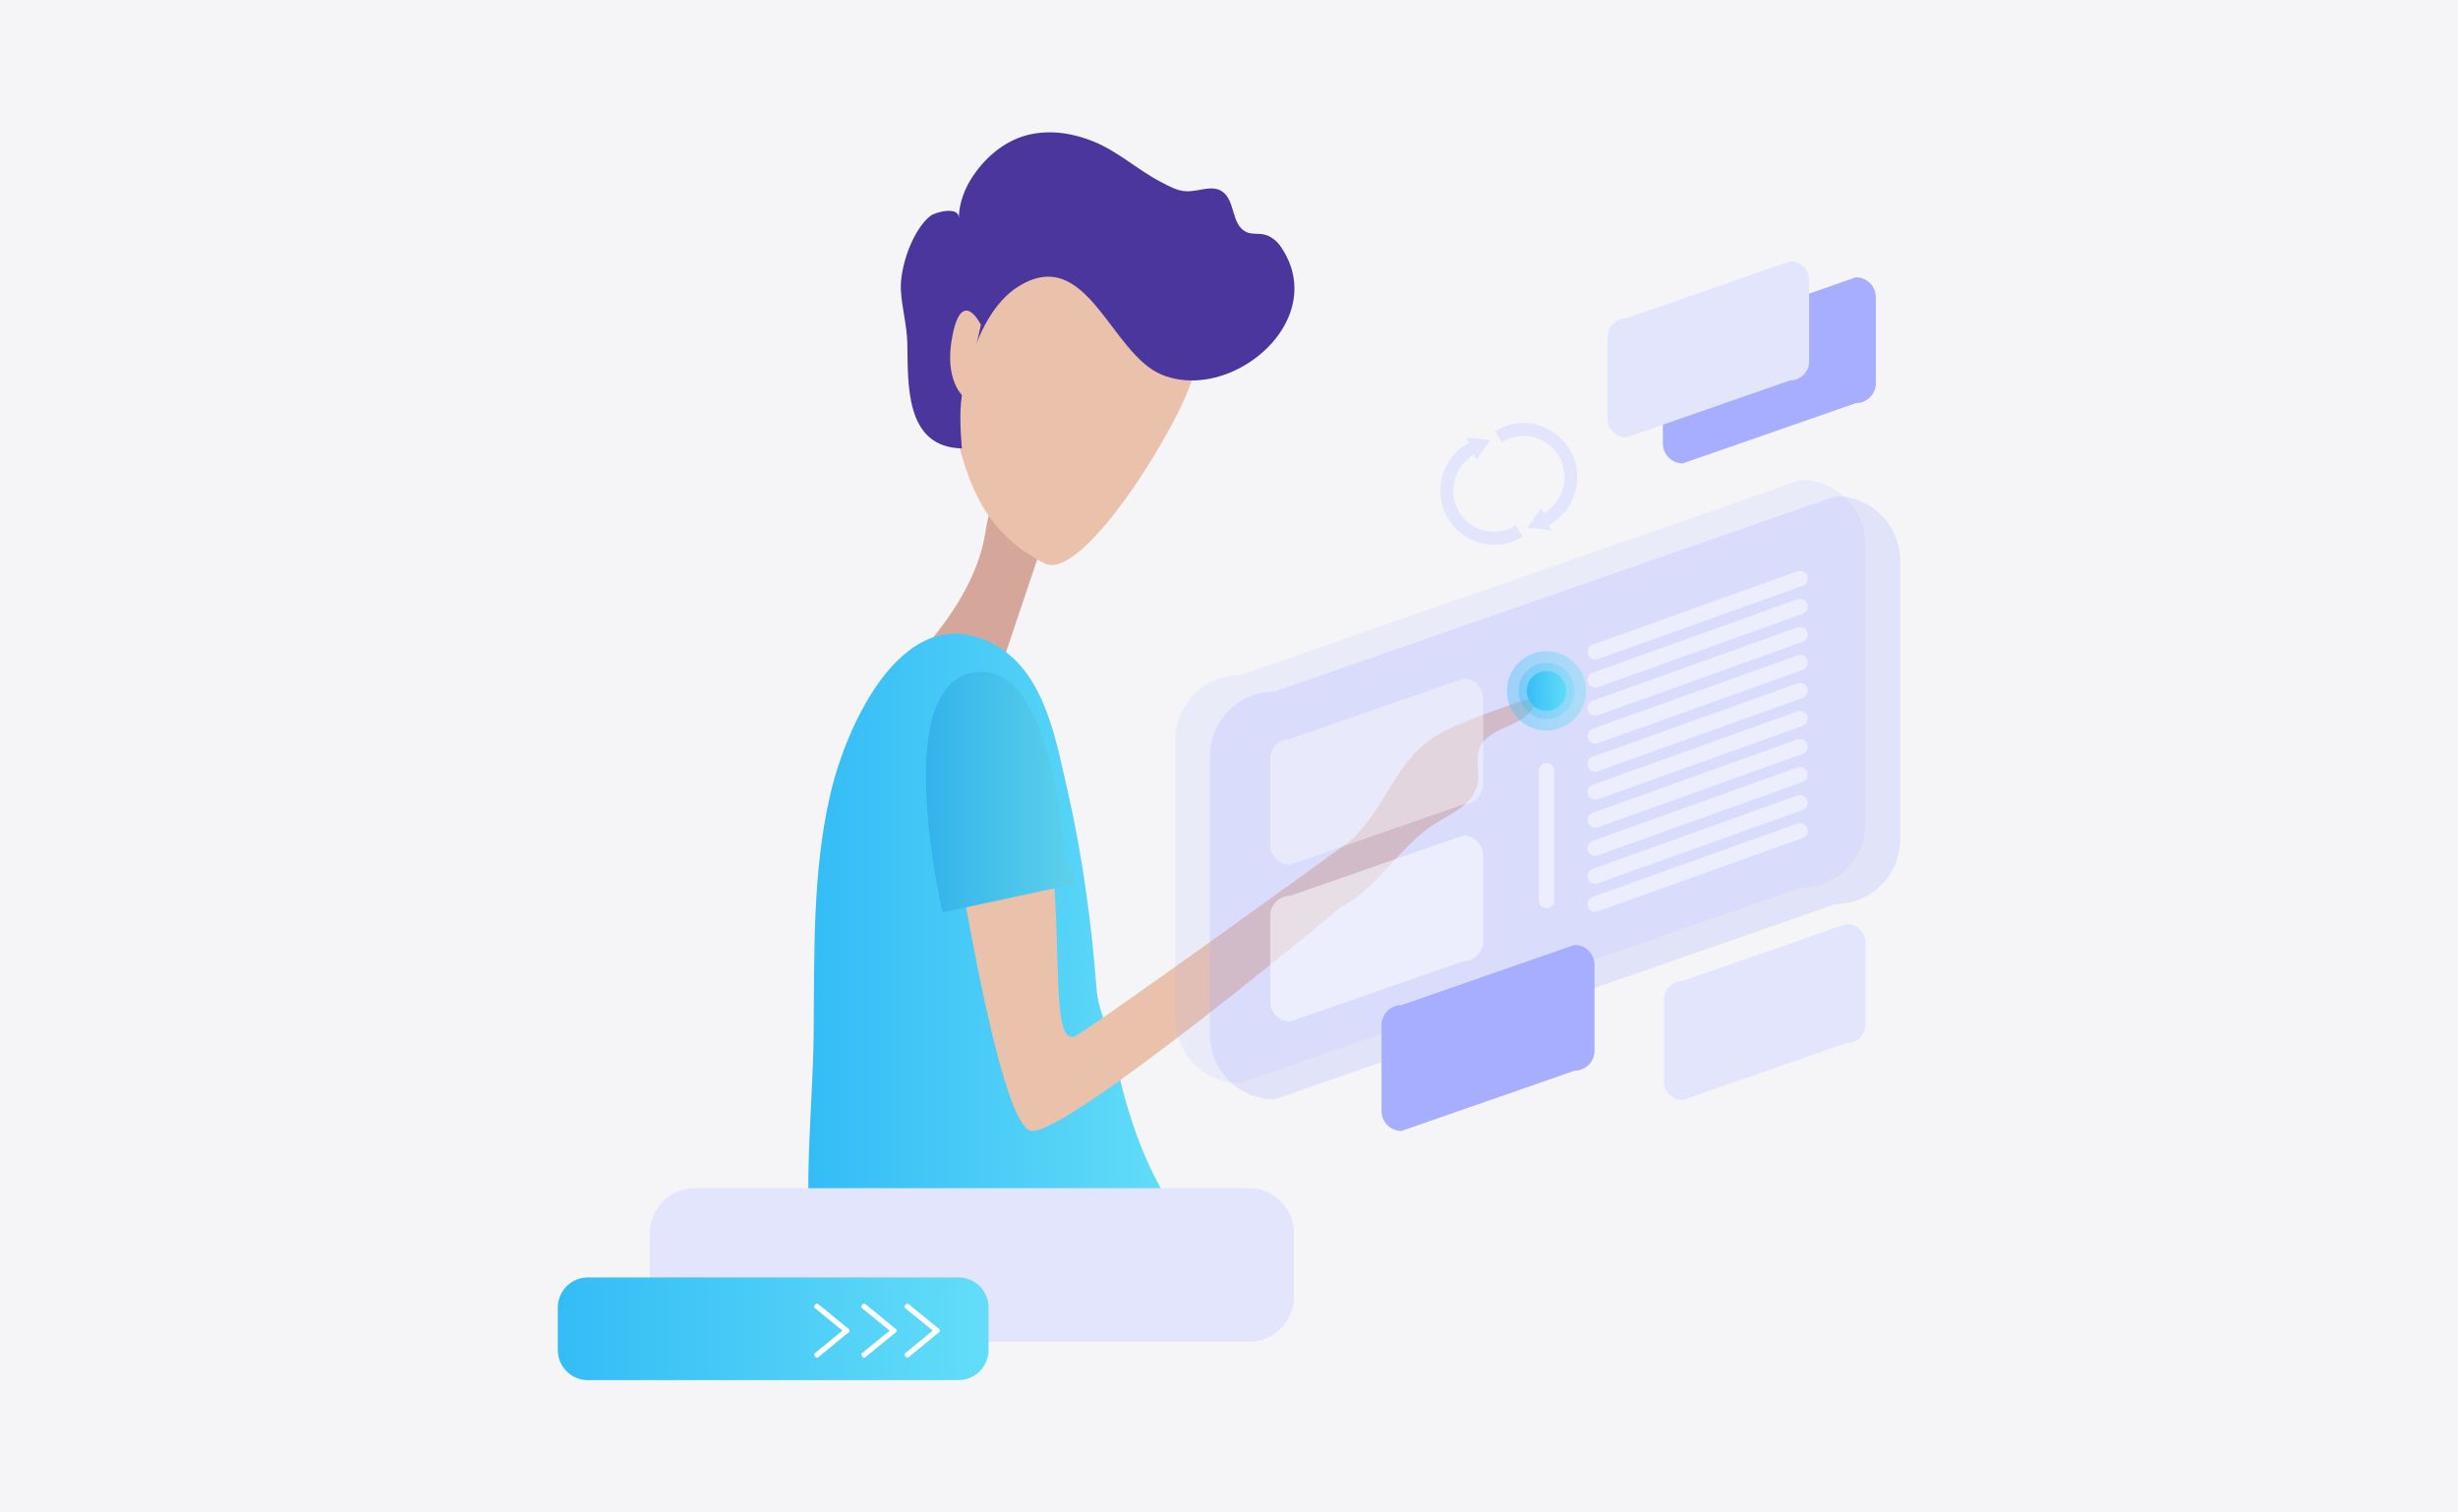 <svg width="260" height="160" viewBox="0 0 260 160" fill="none" xmlns="http://www.w3.org/2000/svg">
<path d="M0 0H260V160H0V0Z" fill="#F5F5F7"/>
<path d="M110.156 57.867L105.744 70.99L94.242 72.104C94.242 72.104 103.033 64.678 104.244 56.212C105.454 47.746 110.156 57.867 110.156 57.867Z" fill="#D4A79A"/>
<path d="M127.004 33.205C127.004 33.205 128.431 36.848 123.663 45.457C118.896 54.067 113.126 60.944 110.51 59.612C103.278 55.932 102.101 49.746 100.742 44.339C99.075 37.708 109.412 25.567 109.412 25.567L116.436 23.968L127.004 33.205Z" fill="#EAC2AB"/>
<path d="M136.441 33.173C137.242 30.981 137.114 28.519 135.519 26.15C135.057 25.464 134.385 24.923 133.603 24.785C133.015 24.68 132.375 24.802 131.833 24.546C130.206 23.783 130.703 21.2 129.262 20.243C128.186 19.53 126.756 20.287 125.472 20.234C124.502 20.193 123.632 19.685 122.771 19.236C120.347 17.972 118.306 16.063 115.756 15.004C113.603 14.11 111.212 13.711 108.898 14.232C106.482 14.777 104.396 16.436 102.923 18.616C102.043 19.92 101.445 21.478 101.421 23.059C101.44 21.76 98.91 22.452 98.424 22.832C96.525 24.316 95.164 28.31 95.292 30.691C95.393 32.576 95.927 34.371 95.972 36.267C96.07 40.416 95.625 47.322 101.743 47.434C101.581 45.322 101.435 43.17 101.879 41.074C102.673 37.341 104.326 32.407 107.759 30.285C115.01 25.808 117.45 37.454 122.934 39.657C128.04 41.713 134.624 38.138 136.441 33.173Z" fill="#4B369D"/>
<path d="M103.758 34.371C103.758 34.371 101.826 30.382 100.778 35.351C99.731 40.322 101.998 42.043 101.998 42.043L103.758 34.371Z" fill="#EAC2AB"/>
<path d="M115.997 104.657C115.473 97.848 114.535 90.646 112.965 83.83C111.752 78.561 110.612 71.346 105.45 68.344C95.782 62.719 89.56 76.605 87.853 83.914C85.906 92.24 86.153 101.011 86.064 109.509C85.983 117.13 84.916 125.528 85.948 133.019C86.131 134.34 86.612 135.696 87.643 136.538C90.264 138.679 92.967 135.841 95.172 134.578C97.236 133.397 99.421 133.592 101.612 132.798C103.537 132.101 104.485 130.655 106.096 129.532C110.322 126.583 114.871 131.327 119.452 130.438C129.407 128.506 121.806 131.232 117.8 111.148C117.392 109.102 116.183 107.082 115.997 104.657Z" fill="url(#paint0_linear_75_2619)"/>
<path d="M141.878 89.648C145.66 87.199 147.125 81.704 150.623 78.758C152.048 77.558 153.738 76.847 155.413 76.188C157.805 75.247 160.221 74.379 162.654 73.587C162.502 74.836 161.543 75.762 160.548 76.314C159.552 76.866 158.451 77.18 157.524 77.872C157.115 78.176 156.74 78.566 156.529 79.067C156.053 80.192 156.514 81.544 156.314 82.772C155.937 85.076 153.584 86.016 151.78 87.143C148.056 89.469 145.65 94.052 141.769 96.016C141.769 96.016 112.644 120.3 109.053 119.628C105.462 118.957 100.506 85.836 100.506 85.836C100.506 85.836 97.089 68.766 106.068 76.943C115.047 85.121 109.519 112.286 113.956 109.482C118.391 106.676 141.878 89.648 141.878 89.648Z" fill="#EAC2AB"/>
<path d="M112.533 90.465C112.533 90.465 111.502 69.425 102.811 71.162C94.121 72.899 99.701 96.517 99.701 96.517L113.882 93.468L112.533 90.465Z" fill="url(#paint1_linear_75_2619)"/>
<path d="M132.131 141.942H73.476C70.867 141.942 68.731 139.797 68.731 137.177V130.459C68.731 127.838 70.867 125.694 73.476 125.694H132.131C134.741 125.694 136.876 127.838 136.876 130.459V137.177C136.874 139.797 134.739 141.942 132.131 141.942Z" fill="#E3E5FC"/>
<path d="M101.396 146H62.173C60.427 146 59 144.566 59 142.814V138.323C59 136.57 60.428 135.137 62.173 135.137H101.396C103.142 135.137 104.568 136.572 104.568 138.323V142.814C104.568 144.567 103.14 146 101.396 146Z" fill="url(#paint2_linear_75_2619)"/>
<path d="M99.37 140.836L99.226 141.013C99.17 141.082 99.067 141.092 98.998 141.036L95.727 138.36C95.657 138.304 95.648 138.201 95.704 138.131L95.848 137.954C95.904 137.885 96.007 137.876 96.076 137.932L99.348 140.607C99.415 140.664 99.426 140.767 99.37 140.836Z" fill="white"/>
<path d="M99.37 140.696L99.226 140.519C99.17 140.45 99.067 140.44 98.998 140.496L95.726 143.172C95.657 143.228 95.648 143.331 95.704 143.4L95.848 143.577C95.904 143.647 96.007 143.656 96.076 143.6L99.348 140.925C99.415 140.867 99.426 140.764 99.37 140.696Z" fill="white"/>
<path d="M94.8 140.836L94.656 141.013C94.6 141.082 94.497 141.092 94.428 141.036L91.156 138.36C91.088 138.304 91.078 138.201 91.134 138.131L91.278 137.954C91.334 137.885 91.437 137.876 91.506 137.932L94.778 140.607C94.847 140.664 94.856 140.767 94.8 140.836Z" fill="white"/>
<path d="M94.8 140.696L94.656 140.519C94.6 140.45 94.498 140.44 94.429 140.496L91.157 143.172C91.088 143.228 91.078 143.331 91.134 143.4L91.278 143.577C91.335 143.647 91.437 143.656 91.506 143.6L94.778 140.925C94.847 140.867 94.857 140.764 94.8 140.696Z" fill="white"/>
<path d="M89.816 140.836L89.671 141.013C89.615 141.082 89.513 141.092 89.444 141.036L86.172 138.36C86.103 138.304 86.093 138.201 86.149 138.131L86.294 137.954C86.35 137.885 86.452 137.876 86.521 137.932L89.793 140.607C89.862 140.664 89.872 140.767 89.816 140.836Z" fill="white"/>
<path d="M89.815 140.696L89.671 140.519C89.615 140.45 89.512 140.44 89.443 140.496L86.171 143.172C86.102 143.228 86.093 143.331 86.149 143.4L86.293 143.577C86.349 143.647 86.452 143.656 86.521 143.6L89.793 140.925C89.862 140.867 89.871 140.764 89.815 140.696Z" fill="white"/>
<path opacity="0.26" d="M194.179 95.635L134.803 116.306C131.036 116.306 127.982 113.239 127.982 109.456V80.016C127.982 76.233 131.036 73.167 134.803 73.167L194.179 52.495C197.946 52.495 201 55.562 201 59.345V88.785C201 92.568 197.946 95.635 194.179 95.635Z" fill="#A7ADFF"/>
<path opacity="0.13" d="M190.514 93.897L131.138 114.569C127.371 114.569 124.317 111.502 124.317 107.719V78.281C124.317 74.498 127.371 71.431 131.138 71.431L190.514 50.76C194.281 50.76 197.335 53.827 197.335 57.61V87.048C197.335 90.831 194.281 93.897 190.514 93.897Z" fill="#A7ADFF"/>
<path opacity="0.39" d="M154.785 85.097L136.465 91.475C135.303 91.475 134.36 90.528 134.36 89.361V80.277C134.36 79.11 135.303 78.163 136.465 78.163L154.785 71.785C155.948 71.785 156.89 72.732 156.89 73.899V82.983C156.89 84.15 155.948 85.097 154.785 85.097Z" fill="white"/>
<path d="M196.317 42.645L177.997 49.023C176.835 49.023 175.892 48.076 175.892 46.909V37.825C175.892 36.658 176.835 35.712 177.997 35.712L196.317 29.334C197.48 29.334 198.422 30.28 198.422 31.447V40.531C198.422 41.698 197.48 42.645 196.317 42.645Z" fill="#A7ADFF"/>
<path d="M189.373 40.235L172.027 46.273C170.926 46.273 170.035 45.377 170.035 44.273V35.673C170.035 34.567 170.927 33.672 172.027 33.672L189.373 27.634C190.474 27.634 191.365 28.53 191.365 29.635V38.234C191.365 39.34 190.473 40.235 189.373 40.235Z" fill="#E3E5FC"/>
<path d="M195.343 110.335L177.997 116.373C176.896 116.373 176.005 115.477 176.005 114.372V105.773C176.005 104.667 176.898 103.772 177.997 103.772L195.343 97.734C196.444 97.734 197.336 98.63 197.336 99.735V108.334C197.336 109.44 196.444 110.335 195.343 110.335Z" fill="#E3E5FC"/>
<path d="M166.559 113.265L148.239 119.643C147.076 119.643 146.134 118.696 146.134 117.529V108.447C146.134 107.28 147.076 106.333 148.239 106.333L166.559 99.955C167.721 99.955 168.664 100.902 168.664 102.069V111.153C168.664 112.318 167.721 113.265 166.559 113.265Z" fill="#A7ADFF"/>
<path opacity="0.51" d="M154.785 101.697L136.465 108.075C135.303 108.075 134.36 107.128 134.36 105.961V96.877C134.36 95.71 135.303 94.764 136.465 94.764L154.785 88.386C155.948 88.386 156.89 89.332 156.89 90.499V99.583C156.89 100.75 155.948 101.697 154.785 101.697Z" fill="white"/>
<path opacity="0.51" d="M163.586 96.061C163.138 96.061 162.771 95.692 162.771 95.243V81.531C162.771 81.082 163.138 80.713 163.586 80.713C164.033 80.713 164.4 81.082 164.4 81.531V95.243C164.4 95.692 164.034 96.061 163.586 96.061Z" fill="white"/>
<path opacity="0.51" d="M167.967 69.242C167.816 68.819 168.039 68.349 168.461 68.197L190.128 60.433C190.55 60.282 191.018 60.506 191.169 60.929C191.319 61.352 191.096 61.823 190.675 61.974L169.007 69.738C168.586 69.889 168.117 69.665 167.967 69.242Z" fill="white"/>
<path opacity="0.51" d="M167.966 72.207C167.815 71.784 168.038 71.314 168.46 71.162L190.127 63.398C190.549 63.247 191.017 63.471 191.168 63.894C191.318 64.318 191.096 64.788 190.674 64.939L169.006 72.703C168.585 72.853 168.117 72.631 167.966 72.207Z" fill="white"/>
<path opacity="0.51" d="M167.966 75.171C167.815 74.748 168.038 74.278 168.46 74.126L190.127 66.362C190.549 66.211 191.017 66.435 191.168 66.858C191.318 67.281 191.096 67.751 190.674 67.903L169.006 75.667C168.585 75.818 168.117 75.594 167.966 75.171Z" fill="white"/>
<path opacity="0.51" d="M167.966 78.136C167.815 77.713 168.038 77.243 168.46 77.091L190.127 69.327C190.549 69.176 191.017 69.4 191.168 69.823C191.318 70.247 191.096 70.717 190.674 70.868L169.006 78.632C168.585 78.782 168.117 78.559 167.966 78.136Z" fill="white"/>
<path opacity="0.51" d="M167.966 81.1C167.815 80.676 168.038 80.206 168.46 80.055L190.127 72.291C190.549 72.14 191.017 72.363 191.168 72.787C191.318 73.21 191.096 73.68 190.674 73.832L169.006 81.596C168.585 81.747 168.117 81.523 167.966 81.1Z" fill="white"/>
<path opacity="0.51" d="M167.966 84.063C167.815 83.64 168.038 83.17 168.46 83.019L190.127 75.255C190.549 75.103 191.017 75.327 191.168 75.75C191.318 76.174 191.096 76.644 190.674 76.795L169.006 84.559C168.585 84.71 168.117 84.487 167.966 84.063Z" fill="white"/>
<path opacity="0.51" d="M167.966 87.029C167.815 86.605 168.038 86.135 168.46 85.984L190.127 78.22C190.549 78.069 191.017 78.292 191.168 78.716C191.318 79.139 191.096 79.609 190.674 79.76L169.006 87.524C168.585 87.674 168.117 87.452 167.966 87.029Z" fill="white"/>
<path opacity="0.51" d="M167.966 89.992C167.815 89.569 168.038 89.099 168.46 88.948L190.127 81.184C190.549 81.032 191.017 81.256 191.168 81.679C191.318 82.103 191.096 82.573 190.674 82.724L169.006 90.488C168.585 90.639 168.117 90.416 167.966 89.992Z" fill="white"/>
<path opacity="0.51" d="M167.966 92.957C167.815 92.534 168.038 92.064 168.46 91.913L190.127 84.149C190.549 83.997 191.017 84.221 191.168 84.644C191.318 85.068 191.096 85.538 190.674 85.689L169.006 93.453C168.585 93.603 168.117 93.381 167.966 92.957Z" fill="white"/>
<path opacity="0.51" d="M167.966 95.921C167.815 95.498 168.038 95.028 168.46 94.876L190.127 87.112C190.549 86.961 191.017 87.185 191.168 87.608C191.318 88.031 191.096 88.501 190.674 88.653L169.006 96.417C168.585 96.568 168.117 96.344 167.966 95.921Z" fill="white"/>
<path d="M158.132 45.607C158.334 45.482 158.546 45.369 158.76 45.269C161.622 43.951 165.017 45.216 166.332 48.09C167.645 50.963 166.385 54.373 163.523 55.691L162.953 54.442C165.128 53.439 166.085 50.847 165.088 48.663C164.089 46.478 161.508 45.517 159.333 46.518C159.169 46.594 159.007 46.681 158.853 46.776L158.132 45.607Z" fill="#E3E5FC"/>
<path d="M161.55 55.844L164.077 56.082L163.019 53.764L161.55 55.844Z" fill="#E3E5FC"/>
<path d="M161.066 56.774C160.864 56.9 160.652 57.013 160.437 57.112C157.576 58.431 154.179 57.165 152.866 54.292C151.553 51.419 152.813 48.009 155.674 46.691L156.245 47.94C154.07 48.943 153.113 51.534 154.11 53.719C155.108 55.903 157.689 56.864 159.865 55.863C160.028 55.788 160.19 55.7 160.344 55.606L161.066 56.774Z" fill="#E3E5FC"/>
<path d="M157.65 46.538L155.122 46.299L156.18 48.616L157.65 46.538Z" fill="#E3E5FC"/>
<path opacity="0.36" d="M163.585 77.284C165.895 77.284 167.767 75.404 167.767 73.085C167.767 70.765 165.895 68.885 163.585 68.885C161.275 68.885 159.402 70.765 159.402 73.085C159.402 75.404 161.275 77.284 163.585 77.284Z" fill="url(#paint3_linear_75_2619)"/>
<path d="M163.585 75.185C164.74 75.185 165.677 74.245 165.677 73.085C165.677 71.924 164.74 70.984 163.585 70.984C162.43 70.984 161.493 71.924 161.493 73.085C161.493 74.245 162.43 75.185 163.585 75.185Z" fill="url(#paint4_linear_75_2619)"/>
<path opacity="0.36" d="M163.585 76.055C165.219 76.055 166.543 74.725 166.543 73.085C166.543 71.444 165.219 70.115 163.585 70.115C161.952 70.115 160.628 71.444 160.628 73.085C160.628 74.725 161.952 76.055 163.585 76.055Z" fill="url(#paint5_linear_75_2619)"/>
<defs>
<linearGradient id="paint0_linear_75_2619" x1="85.501" y1="104.08" x2="124.365" y2="104.08" gradientUnits="userSpaceOnUse">
<stop stop-color="#34BCF6"/>
<stop offset="1" stop-color="#63DDF8"/>
</linearGradient>
<linearGradient id="paint1_linear_75_2619" x1="97.937" y1="84.479" x2="113.882" y2="84.479" gradientUnits="userSpaceOnUse">
<stop stop-color="#32B3EB"/>
<stop offset="1" stop-color="#5ED1EB"/>
</linearGradient>
<linearGradient id="paint2_linear_75_2619" x1="59" y1="140.863" x2="104.568" y2="140.863" gradientUnits="userSpaceOnUse">
<stop stop-color="#34BCF6"/>
<stop offset="1" stop-color="#63DDF8"/>
</linearGradient>
<linearGradient id="paint3_linear_75_2619" x1="159.402" y1="73.312" x2="167.767" y2="73.312" gradientUnits="userSpaceOnUse">
<stop stop-color="#34BCF6"/>
<stop offset="1" stop-color="#63DDF8"/>
</linearGradient>
<linearGradient id="paint4_linear_75_2619" x1="161.493" y1="73.199" x2="165.677" y2="73.199" gradientUnits="userSpaceOnUse">
<stop stop-color="#34BCF6"/>
<stop offset="1" stop-color="#63DDF8"/>
</linearGradient>
<linearGradient id="paint5_linear_75_2619" x1="160.628" y1="73.246" x2="166.543" y2="73.246" gradientUnits="userSpaceOnUse">
<stop stop-color="#34BCF6"/>
<stop offset="1" stop-color="#63DDF8"/>
</linearGradient>
</defs>
</svg>
